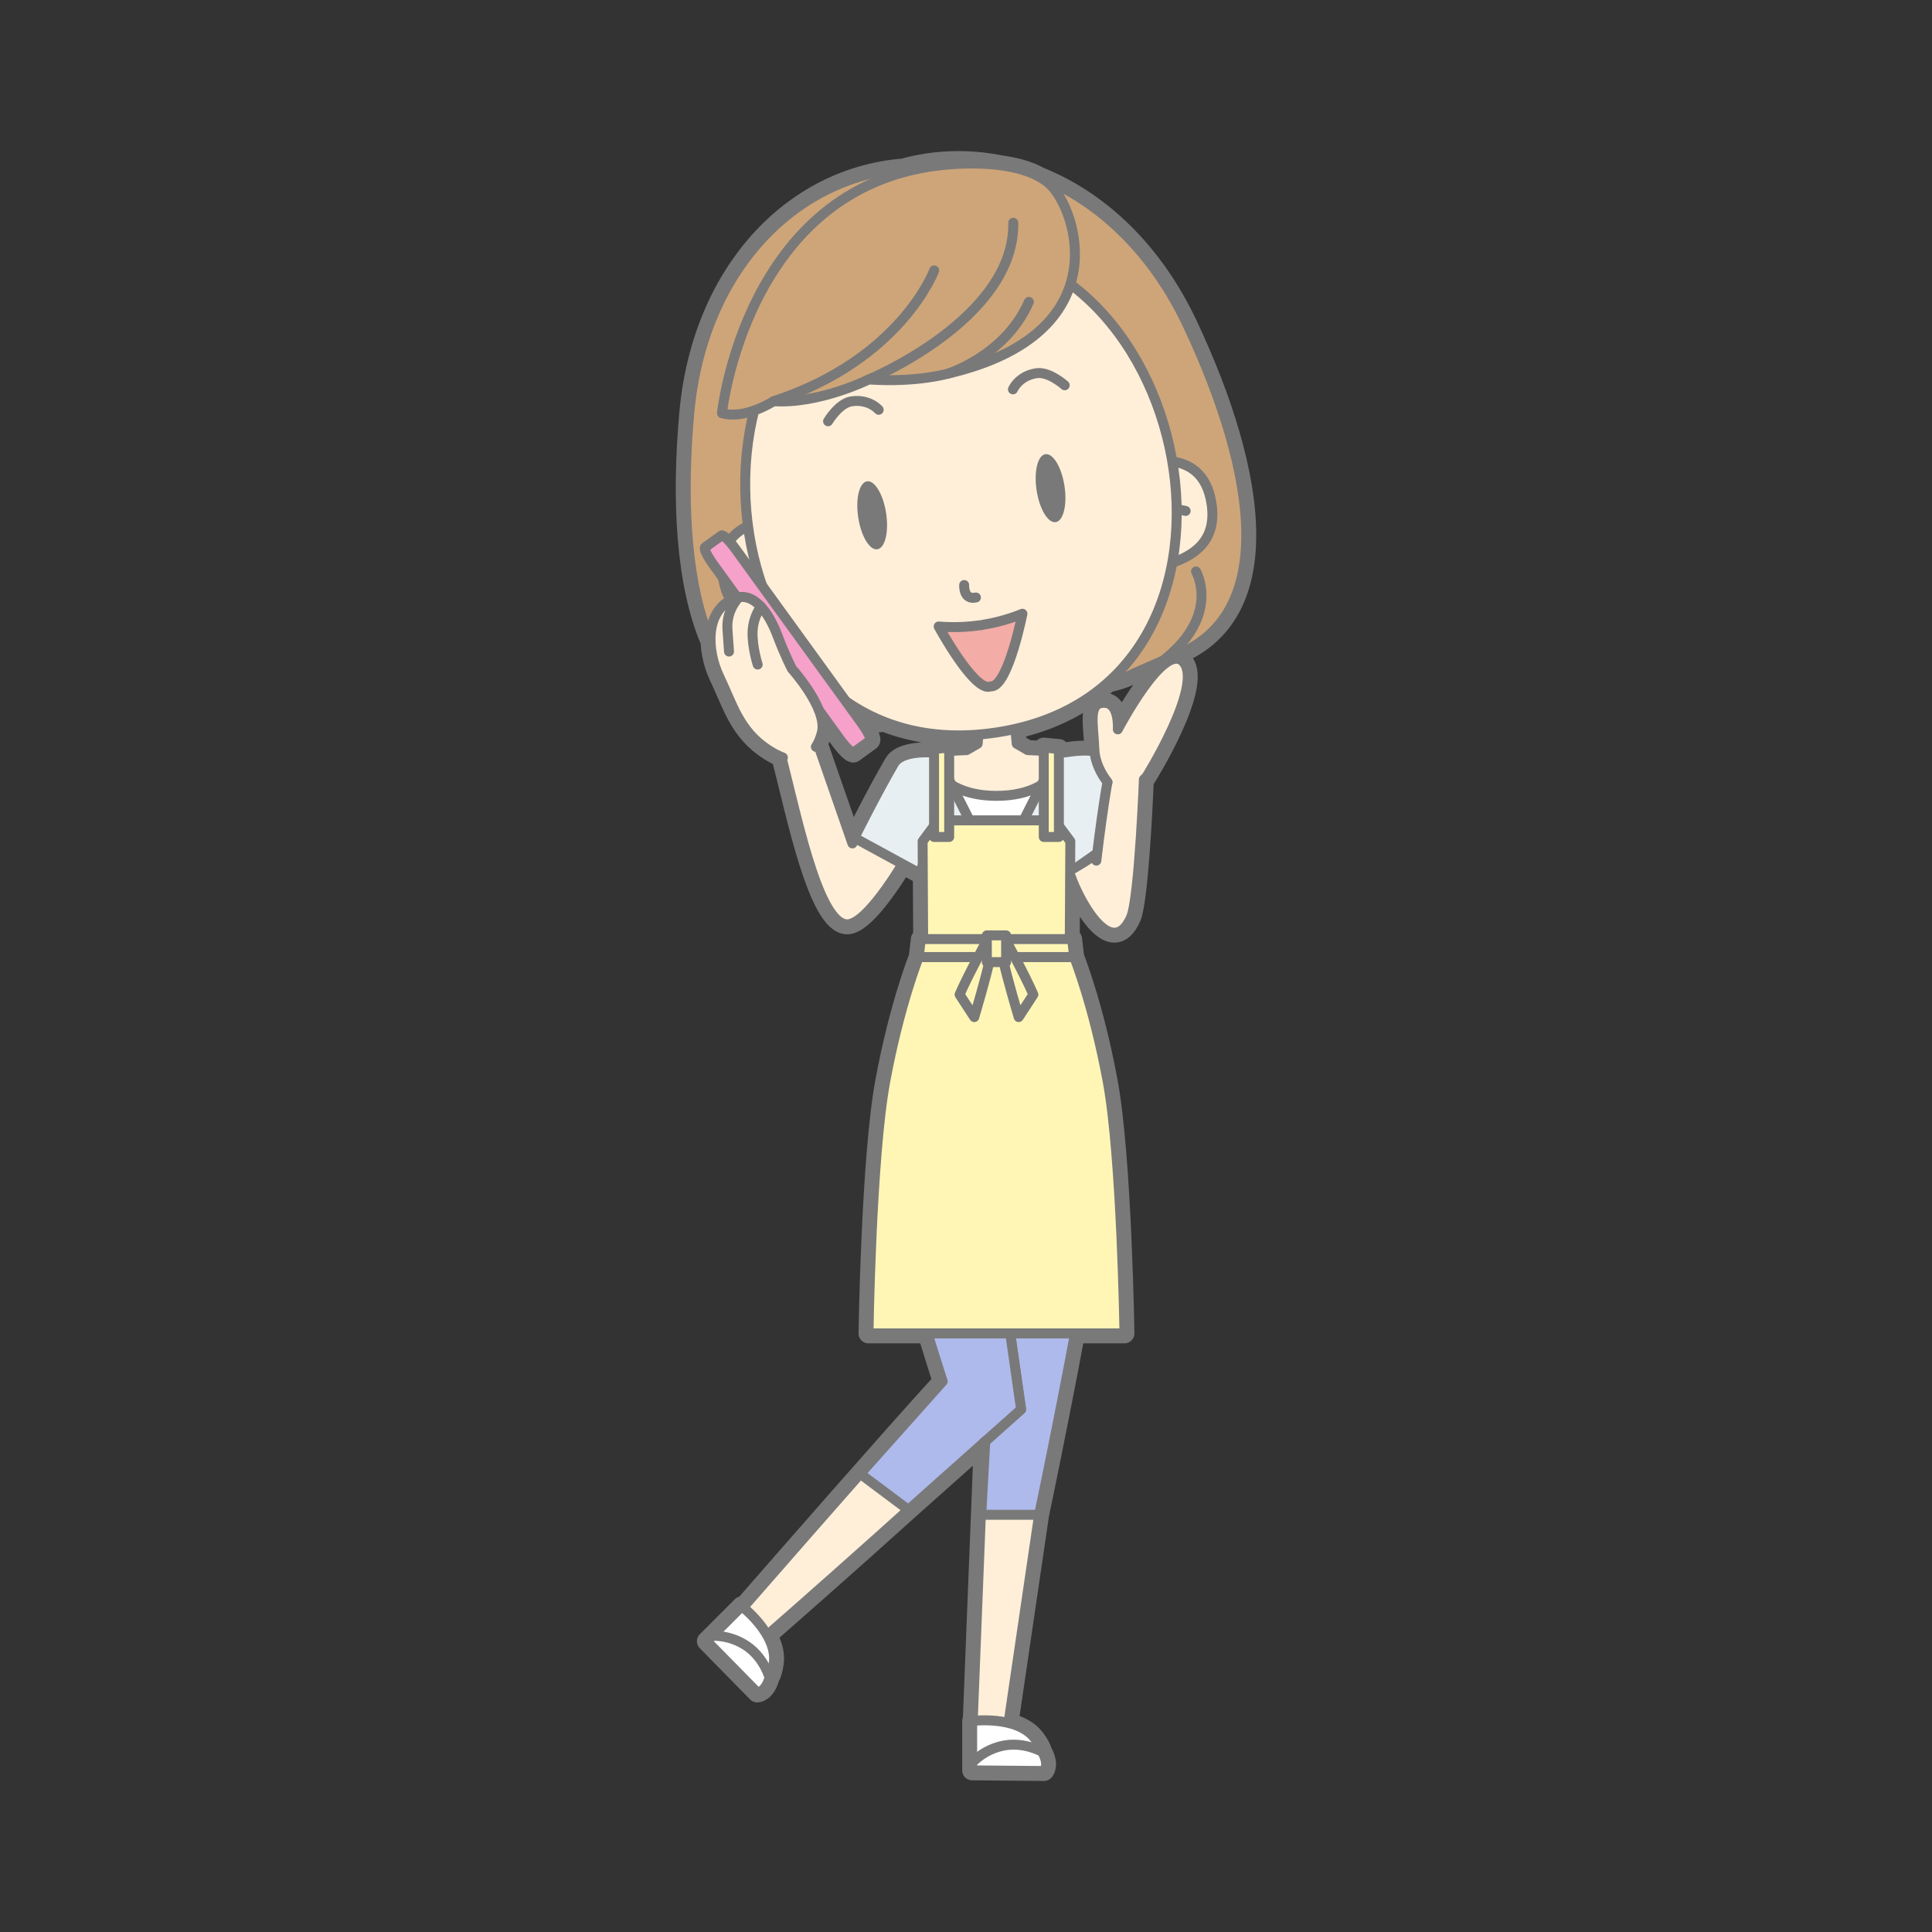 <svg:svg xmlns:svg="http://www.w3.org/2000/svg" height="776.237" version="1.1" viewBox="-269.98 -59.966 776.237 776.237" width="776.237" x="0" y="0">
  <svg:rect x="-269.98" y="-59.966" width="776.237" height="776.237" fill="#333333" stroke="none"/>
  <svg:g id="Layer_1">
    <svg:path d="M72.507,278.898 L58.57,238.81 C59.233,237.541 59.832,236.013 60.266,234.171 C60.64,232.583 60.55,230.819 60.149,228.984 C60.278,228.98 60.402,228.982 60.531,228.977 C60.316,229.008 60.467,229.07 61.791,229.192 L67.45,237.003 C69.908,240.395 72.39,242.792 72.992,242.356 L79.618,237.553 C80.221,237.118 78.715,234.012 76.258,230.62 L75.951,230.197 C77.442,230.389 80.806,230.651 85.304,230.043 C96.287,234.364 108.84,236.319 122.915,235.19 L122.568,238.852 L118.125,241.422 C115.953,241.497 113.657,241.606 111.379,241.761 L111.379,240.403 L105.3,240.969 L105.3,242.316 C105.229,242.325 105.158,242.333 105.086,242.341 L102.631,242.332 L102.629,242.321 C102.629,242.321 101.904,242.288 100.787,242.325 L99.884,242.321 L99.888,242.368 C96.563,242.573 91.163,243.427 89.226,246.745 C82.101,258.948 73.295,276.639 73.295,276.639 L73.878,276.958 C73.466,277.597 73.043,278.253 72.616,278.913 z M207.211,70.648 C193.338,41.13 171.766,20.788 147.697,11.133 C143.258,8.633 137.742,7.196 132.052,6.442 C119.119,3.831 105.81,4.176 92.85,7.743 C48.172,11.371 12.013,49.744 6.951,106.01 C3.762,141.457 5.661,174.799 15.507,197.807 C15.659,202.701 17.01,207.807 19.08,212.112 C24.295,222.95 26.958,233.866 38.922,241.487 C40.789,242.676 42.443,243.516 43.919,244.118 C49.721,265.948 58.578,311.417 70.417,311.417 C76.948,311.417 87.492,295.618 92.651,287.193 L99.272,290.803 L100.764,287.833 L100.928,317.344 L99.996,317.344 L99.144,324.553 C99.144,324.553 91.309,344.003 85.649,374.732 C79.989,405.462 78.959,475.764 78.959,475.764 L102.688,475.764 C106.135,486.95 108.763,495.037 108.767,495.048 L108.767,495.049 L108.728,495.092 C89.435,516.195 44.264,567.885 28.595,585.848 C28.256,585.569 28.056,585.415 28.056,585.415 L16.184,597.288 L14.026,599.445 L34.268,620.041 C34.268,620.041 37.477,620.058 39.201,614.1 C39.913,612.835 40.554,610.953 40.924,608.142 C41.438,604.241 40.168,600.411 38.254,597.038 C48.064,588.447 72.704,566.796 94.988,546.649 L125.263,519.674 L125.263,519.675 L125.265,519.674 L120.845,631.466 C120.695,631.483 120.612,631.494 120.612,631.494 L120.612,651.335 L149.488,651.585 C149.488,651.585 151.77,649.329 148.776,643.897 L148.771,643.894 C148.38,642.496 147.508,640.715 145.782,638.465 C143.21,635.113 139.243,633.274 135.213,632.287 L147.509,548.645 C147.519,548.594 155.269,511.743 161.941,475.764 L181.802,475.764 C181.802,475.764 180.773,405.462 175.113,374.732 C169.453,344.003 161.617,324.553 161.617,324.553 L160.766,317.344 L159.834,317.344 L159.984,290.441 L160.084,290.371 L160.663,291.694 L160.156,291.997 C163.879,302.637 176.767,325.815 184.433,308.649 C187.309,302.208 189.133,264.626 189.629,253.144 L190.603,252.237 C190.603,252.237 213.228,216.051 205.724,206.34 C198.218,196.63 179.132,233.073 179.132,233.073 C179.132,233.073 179.857,223.01 174.24,222.45 C166.862,221.715 169.315,230.792 169.717,241.141 C169.726,241.385 169.767,241.627 169.787,241.87 C164.697,241.091 158.133,242.321 158.133,242.321 L158.13,242.333 L155.997,242.34 C155.82,242.319 155.639,242.299 155.461,242.279 L155.461,240.969 L149.384,240.403 L149.384,241.739 C147.21,241.594 145.025,241.493 142.956,241.421 L138.512,238.852 L137.948,232.891 C153.226,229.414 165.57,222.858 175.229,214.198 C181.84,212.893 185.675,210.539 185.675,210.539 C198.198,205.145 199.477,204.426 198.986,204.529 C244.527,189.808 235.394,130.626 207.211,70.648" fill="#797979" />
    <svg:path d="M72.507,278.898 L58.57,238.81 C59.233,237.541 59.832,236.013 60.266,234.171 C60.64,232.583 60.55,230.819 60.149,228.984 C60.278,228.98 60.402,228.982 60.531,228.977 C60.316,229.008 60.467,229.07 61.791,229.192 L67.45,237.003 C69.908,240.395 72.39,242.792 72.992,242.356 L79.618,237.553 C80.221,237.118 78.715,234.012 76.258,230.62 L75.951,230.197 C77.442,230.389 80.806,230.651 85.304,230.043 C96.287,234.364 108.84,236.319 122.915,235.19 L122.568,238.852 L118.125,241.422 C115.953,241.497 113.657,241.606 111.379,241.761 L111.379,240.403 L105.3,240.969 L105.3,242.316 C105.229,242.325 105.158,242.333 105.086,242.341 L102.631,242.332 L102.629,242.321 C102.629,242.321 101.904,242.288 100.787,242.325 L99.884,242.321 L99.888,242.368 C96.563,242.573 91.163,243.427 89.226,246.745 C82.101,258.948 73.295,276.639 73.295,276.639 L73.878,276.958 C73.466,277.597 73.043,278.253 72.616,278.913 L72.507,278.898 z M207.211,70.648 C193.338,41.13 171.766,20.788 147.697,11.133 C143.258,8.633 137.742,7.196 132.052,6.442 C119.119,3.831 105.81,4.176 92.85,7.743 C48.172,11.371 12.013,49.744 6.951,106.01 C3.762,141.457 5.661,174.799 15.507,197.807 C15.659,202.701 17.01,207.807 19.08,212.112 C24.295,222.95 26.958,233.866 38.922,241.487 C40.789,242.676 42.443,243.516 43.919,244.118 C49.721,265.948 58.578,311.417 70.417,311.417 C76.948,311.417 87.492,295.618 92.651,287.193 L99.272,290.803 L100.764,287.833 L100.928,317.344 L99.996,317.344 L99.144,324.553 C99.144,324.553 91.309,344.003 85.649,374.732 C79.989,405.462 78.959,475.764 78.959,475.764 L102.688,475.764 C106.135,486.95 108.763,495.037 108.767,495.048 L108.767,495.049 L108.728,495.092 C89.435,516.195 44.264,567.885 28.595,585.848 C28.256,585.569 28.056,585.415 28.056,585.415 L16.184,597.288 L14.026,599.445 L34.268,620.041 C34.268,620.041 37.477,620.058 39.201,614.1 C39.913,612.835 40.554,610.953 40.924,608.142 C41.438,604.241 40.168,600.411 38.254,597.038 C48.064,588.447 72.704,566.796 94.988,546.649 L125.263,519.674 L125.263,519.675 L125.265,519.674 L120.845,631.466 C120.695,631.483 120.612,631.494 120.612,631.494 L120.612,651.335 L149.488,651.585 C149.488,651.585 151.77,649.329 148.776,643.897 L148.771,643.894 C148.38,642.496 147.508,640.715 145.782,638.465 C143.21,635.113 139.243,633.274 135.213,632.287 L147.509,548.645 C147.519,548.594 155.269,511.743 161.941,475.764 L181.802,475.764 C181.802,475.764 180.773,405.462 175.113,374.732 C169.453,344.003 161.617,324.553 161.617,324.553 L160.766,317.344 L159.834,317.344 L159.984,290.441 L160.084,290.371 L160.663,291.694 L160.156,291.997 C163.879,302.637 176.767,325.815 184.433,308.649 C187.309,302.208 189.133,264.626 189.629,253.144 L190.603,252.237 C190.603,252.237 213.228,216.051 205.724,206.34 C198.218,196.63 179.132,233.073 179.132,233.073 C179.132,233.073 179.857,223.01 174.24,222.45 C166.862,221.715 169.315,230.792 169.717,241.141 C169.726,241.385 169.767,241.627 169.787,241.87 C164.697,241.091 158.133,242.321 158.133,242.321 L158.13,242.333 L155.997,242.34 C155.82,242.319 155.639,242.299 155.461,242.279 L155.461,240.969 L149.384,240.403 L149.384,241.739 C147.21,241.594 145.025,241.493 142.956,241.421 L138.512,238.852 L137.948,232.891 C153.226,229.414 165.57,222.858 175.229,214.198 C181.84,212.893 185.675,210.539 185.675,210.539 C198.198,205.145 199.477,204.426 198.986,204.529 C244.527,189.808 235.394,130.626 207.211,70.648 z" fill-opacity="0" stroke="#797979" stroke-linecap="round" stroke-linejoin="round" stroke-width="8" />
    <svg:path d="M207.211,70.648 C183.184,19.518 136.067,-4.15 92.851,7.743 C48.173,11.371 12.013,49.744 6.952,106.01 C1.013,172.014 12.701,230.746 60.531,228.977 C60.034,229.049 61.482,229.287 75.094,230.065 C75.094,230.065 82.925,231.663 93.475,228.14 L113.379,227.776 L131.215,225.003 L148.924,221.499 L167.746,215.025 C178.865,214.721 185.676,210.539 185.676,210.539 C198.198,205.145 199.478,204.426 198.986,204.529 C244.527,189.808 235.395,130.626 207.211,70.648" fill="#CEA579" />
    <svg:path d="M207.211,70.648 C183.184,19.518 136.067,-4.15 92.851,7.743 C48.173,11.371 12.013,49.744 6.952,106.01 C1.013,172.014 12.701,230.746 60.531,228.977 C60.034,229.049 61.482,229.287 75.094,230.065 C75.094,230.065 82.925,231.663 93.475,228.14 L113.379,227.776 L131.215,225.003 L148.924,221.499 L167.746,215.025 C178.865,214.721 185.676,210.539 185.676,210.539 C198.198,205.145 199.478,204.426 198.986,204.529 C244.527,189.808 235.395,130.626 207.211,70.648 z" fill-opacity="0" stroke="#797979" stroke-linecap="round" stroke-linejoin="round" stroke-width="4" />
    <svg:g>
      <svg:path d="M37.709,200.14 C37.709,200.14 34.22,219.662 61.461,228.947" fill="#CEA579" />
      <svg:path d="M37.709,200.14 C37.709,200.14 34.22,219.662 61.461,228.947" fill-opacity="0" stroke="#797979" stroke-linecap="round" stroke-linejoin="round" stroke-width="4" />
    </svg:g>
    <svg:g>
      <svg:path d="M210.551,169.619 C210.551,169.619 220.515,186.766 198.102,204.817" fill="#CEA579" />
      <svg:path d="M210.551,169.619 C210.551,169.619 220.515,186.766 198.102,204.817" fill-opacity="0" stroke="#797979" stroke-linecap="round" stroke-linejoin="round" stroke-width="4" />
    </svg:g>
    <svg:path d="M167.311,413.944 L134.469,637.355 L120.613,637.355 L128.481,438.383 z" fill="#FFEFD9" />
    <svg:path d="M167.311,413.944 L134.469,637.355 L120.613,637.355 L128.481,438.383 L167.311,413.944 z" fill-opacity="0" stroke="#797979" stroke-linecap="round" stroke-linejoin="round" stroke-width="4" />
    <svg:path d="M138.229,502.992 L132.489,433.804 L96.845,413.944 L108.767,495.05 C85.258,520.759 23.121,592.129 23.121,592.129 L33.877,600.866 C33.877,600.866 133.428,514.028 137.431,505.662 C137.813,504.864 137.99,504 137.997,503.093 z" fill="#FFEFD9" />
    <svg:path d="M138.229,502.992 L132.489,433.804 L96.845,413.944 L108.767,495.05 C85.258,520.759 23.121,592.129 23.121,592.129 L33.877,600.866 C33.877,600.866 133.428,514.028 137.431,505.662 C137.813,504.864 137.99,504 137.997,503.093 L138.229,502.992 z" fill-opacity="0" stroke="#797979" stroke-linecap="round" stroke-linejoin="round" stroke-width="4" />
    <svg:path d="M147.969,648.283 L120.613,648.283 L120.613,631.493 C120.613,631.493 138.614,629.121 145.783,638.465 C151.487,645.9 147.969,648.283 147.969,648.283" fill="#FFFFFF" />
    <svg:path d="M147.969,648.283 L120.613,648.283 L120.613,631.493 C120.613,631.493 138.614,629.121 145.783,638.465 C151.487,645.9 147.969,648.283 147.969,648.283 z" fill-opacity="0" stroke="#797979" stroke-linecap="round" stroke-linejoin="round" stroke-width="4" />
    <svg:path d="M148.777,643.896 C148.777,643.896 141.739,639.834 133.489,641.334 C125.239,642.834 120.613,648.283 120.613,648.283 L120.613,651.334 L149.489,651.584 C149.489,651.584 151.771,649.328 148.777,643.896" fill="#FFFFFF" />
    <svg:path d="M148.777,643.896 C148.777,643.896 141.739,639.834 133.489,641.334 C125.239,642.834 120.613,648.283 120.613,648.283 L120.613,651.334 L149.489,651.584 C149.489,651.584 151.771,649.328 148.777,643.896 z" fill-opacity="0" stroke="#797979" stroke-linecap="round" stroke-linejoin="round" stroke-width="4" />
    <svg:path d="M35.528,616.631 L16.184,597.287 L28.056,585.414 C28.056,585.414 42.462,596.466 40.924,608.142 C39.7,617.434 35.528,616.631 35.528,616.631" fill="#FFFFFF" />
    <svg:path d="M35.528,616.631 L16.184,597.287 L28.056,585.414 C28.056,585.414 42.462,596.466 40.924,608.142 C39.7,617.434 35.528,616.631 35.528,616.631 z" fill-opacity="0" stroke="#797979" stroke-linecap="round" stroke-linejoin="round" stroke-width="4" />
    <svg:path d="M39.201,614.1 C39.201,614.1 37.096,606.251 30.202,601.479 C23.307,596.705 16.184,597.288 16.184,597.288 L14.026,599.445 L34.268,620.04 C34.268,620.04 37.477,620.058 39.201,614.1" fill="#FFFFFF" />
    <svg:path d="M39.201,614.1 C39.201,614.1 37.096,606.251 30.202,601.479 C23.307,596.705 16.184,597.288 16.184,597.288 L14.026,599.445 L34.268,620.04 C34.268,620.04 37.477,620.058 39.201,614.1 z" fill-opacity="0" stroke="#797979" stroke-linecap="round" stroke-linejoin="round" stroke-width="4" />
    <svg:path d="M165.252,244.6 C161.377,242.498 151.104,241.708 142.715,241.421 L138.272,238.852 L136.91,224.472 L130.42,220.252 L123.93,224.472 L122.568,238.852 L118.125,241.422 C109.736,241.709 99.473,242.499 95.599,244.6 C95.256,244.786 94.178,247.086 94.178,247.086 C94.114,253.793 105.309,278.288 105.309,278.288 L155.543,278.288 C155.543,278.288 166.738,253.793 166.674,247.086 C166.674,247.086 165.596,244.786 165.252,244.6" fill="#FFEFD9" />
    <svg:path d="M165.252,244.6 C161.377,242.498 151.104,241.708 142.715,241.421 L138.272,238.852 L136.91,224.472 L130.42,220.252 L123.93,224.472 L122.568,238.852 L118.125,241.422 C109.736,241.709 99.473,242.499 95.599,244.6 C95.256,244.786 94.178,247.086 94.178,247.086 C94.114,253.793 105.309,278.288 105.309,278.288 L155.543,278.288 C155.543,278.288 166.738,253.793 166.674,247.086 C166.674,247.086 165.596,244.786 165.252,244.6 z" fill-opacity="0" stroke="#797979" stroke-linecap="round" stroke-linejoin="round" stroke-width="4" />
    <svg:path d="M165.494,244.6 C161.617,242.498 151.345,241.708 142.955,241.421 L138.512,238.852 L137.151,224.472 L130.661,220.252 L124.17,224.472 L122.809,238.852 L118.366,241.422 C109.977,241.709 99.714,242.499 95.84,244.6 C95.497,244.786 94.418,247.086 94.418,247.086 C94.354,253.793 105.55,278.288 105.55,278.288 L155.784,278.288 C155.784,278.288 166.978,253.793 166.915,247.086 C166.915,247.086 165.836,244.786 165.494,244.6" fill="#FFEFD9" />
    <svg:path d="M165.494,244.6 C161.617,242.498 151.345,241.708 142.955,241.421 L138.512,238.852 L137.151,224.472 L130.661,220.252 L124.17,224.472 L122.809,238.852 L118.366,241.422 C109.977,241.709 99.714,242.499 95.84,244.6 C95.497,244.786 94.418,247.086 94.418,247.086 C94.354,253.793 105.55,278.288 105.55,278.288 L155.784,278.288 C155.784,278.288 166.978,253.793 166.915,247.086 C166.915,247.086 165.836,244.786 165.494,244.6 z" fill-opacity="0" stroke="#797979" stroke-linecap="round" stroke-linejoin="round" stroke-width="4" />
    <svg:path d="M130.381,285.426 C140.547,285.437 150.728,261.34 150.426,253.923 C150.426,253.923 144.508,259.793 130.381,259.793 C116.256,259.793 110.424,253.923 110.424,253.923 C110.123,261.319 120.245,285.415 130.381,285.426" fill="#FFFFFF" />
    <svg:path d="M130.381,285.426 C140.547,285.437 150.728,261.34 150.426,253.923 C150.426,253.923 144.508,259.793 130.381,259.793 C116.256,259.793 110.424,253.923 110.424,253.923 C110.123,261.319 120.245,285.415 130.381,285.426 z" fill-opacity="0" stroke="#797979" stroke-linecap="round" stroke-linejoin="round" stroke-width="4" />
    <svg:path d="M104.324,303.303 L156.527,303.303 L158.386,270.501 L160.967,242.321 L155.108,242.344 L130.426,291.05 L105.743,242.344 L99.884,242.321 L102.467,270.501 z" fill="#E8EFF2" />
    <svg:path d="M104.324,303.303 L156.527,303.303 L158.386,270.501 L160.967,242.321 L155.108,242.344 L130.426,291.05 L105.743,242.344 L99.884,242.321 L102.467,270.501 L104.324,303.303 z" fill-opacity="0" stroke="#797979" stroke-linecap="round" stroke-linejoin="round" stroke-width="4" />
    <svg:g>
      <svg:path d="M105.4,270.218 L77.944,304.592 C77.944,304.592 73.775,308.5 68.158,305.904 C63.675,303.832 59.2,300.146 62.658,294.238 C84.599,260.716 93.095,246.124 95.841,244.6 L97.347,243.953" fill="#FFEFD9" />
      <svg:path d="M105.4,270.218 L77.944,304.592 C77.944,304.592 73.775,308.5 68.158,305.904 C63.675,303.832 59.2,300.146 62.658,294.238 C84.599,260.716 93.095,246.124 95.841,244.6 L97.347,243.953" fill-opacity="0" stroke="#797979" stroke-linecap="round" stroke-linejoin="round" stroke-width="4" />
    </svg:g>
    <svg:g>
      <svg:path d="M95.694,282.037 C95.694,282.037 79.321,311.416 70.418,311.416 C58.196,311.416 49.153,262.963 43.367,242.078 L57.543,235.852 L72.507,278.897" fill="#FFEFD9" />
      <svg:path d="M95.694,282.037 C95.694,282.037 79.321,311.416 70.418,311.416 C58.196,311.416 49.153,262.963 43.367,242.078 L57.543,235.852 L72.507,278.897" fill-opacity="0" stroke="#797979" stroke-linecap="round" stroke-linejoin="round" stroke-width="4" />
    </svg:g>
    <svg:g>
      <svg:path d="M152.627,273.336 L163.611,298.429 C163.611,298.429 167.773,307.364 173.932,306.755 C178.846,306.269 182.874,303.021 181.545,296.304 C172.596,257.856 168.239,246.124 165.494,244.6 L163.988,243.953" fill="#FFEFD9" />
      <svg:path d="M152.627,273.336 L163.611,298.429 C163.611,298.429 167.773,307.364 173.932,306.755 C178.846,306.269 182.874,303.021 181.545,296.304 C172.596,257.856 168.239,246.124 165.494,244.6 L163.988,243.953" fill-opacity="0" stroke="#797979" stroke-linecap="round" stroke-linejoin="round" stroke-width="4" />
    </svg:g>
    <svg:g>
      <svg:path d="M102.63,242.32 C102.63,242.32 92.103,241.816 89.226,246.744 C82.102,258.947 73.295,276.638 73.295,276.638 L99.272,290.802 L108.046,273.336" fill="#E8EFF2" />
      <svg:path d="M102.63,242.32 C102.63,242.32 92.103,241.816 89.226,246.744 C82.102,258.947 73.295,276.638 73.295,276.638 L99.272,290.802 L108.046,273.336" fill-opacity="0" stroke="#797979" stroke-linecap="round" stroke-linejoin="round" stroke-width="4" />
    </svg:g>
    <svg:g>
      <svg:path d="M158.133,242.32 C158.133,242.32 172.254,239.672 175.131,244.599 C182.256,256.802 180.522,276.052 180.522,276.052 L158.918,291.187 L152.717,273.336" fill="#E8EFF2" />
      <svg:path d="M158.133,242.32 C158.133,242.32 172.254,239.672 175.131,244.599 C182.256,256.802 180.522,276.052 180.522,276.052 L158.918,291.187 L152.717,273.336" fill-opacity="0" stroke="#797979" stroke-linecap="round" stroke-linejoin="round" stroke-width="4" />
    </svg:g>
    <svg:g>
      <svg:path d="M169.752,371.041 C169.752,371.041 171.856,388.119 171.41,412.623 C170.963,437.127 147.509,548.646 147.509,548.646 L124.264,548.646 L130.381,437.062 L130.381,370.303 L172.588,371.041" fill="#AEBAEB" />
      <svg:path d="M169.752,371.041 C169.752,371.041 171.856,388.119 171.41,412.623 C170.963,437.127 147.509,548.646 147.509,548.646 L124.264,548.646 L130.381,437.062 L130.381,370.303 L172.588,371.041" fill-opacity="0" stroke="#797979" stroke-linecap="round" stroke-linejoin="round" stroke-width="4" />
    </svg:g>
    <svg:g>
      <svg:path d="M91.01,371.041 C91.01,371.041 86.072,388.119 86.518,412.623 C86.788,427.4 108.768,495.049 108.768,495.049 L75.638,532.185 L94.989,546.648 L140.272,506.303 L130.381,437.062 L130.381,370.303 L88.176,371.041" fill="#AEBAEB" />
      <svg:path d="M91.01,371.041 C91.01,371.041 86.072,388.119 86.518,412.623 C86.788,427.4 108.768,495.049 108.768,495.049 L75.638,532.185 L94.989,546.648 L140.272,506.303 L130.381,437.062 L130.381,370.303 L88.176,371.041" fill-opacity="0" stroke="#797979" stroke-linecap="round" stroke-linejoin="round" stroke-width="4" />
    </svg:g>
    <svg:g>
      <svg:path d="M125.264,519.675 L140.272,506.303 L130.381,437.062" fill="#AEBAEB" />
      <svg:path d="M125.264,519.675 L140.272,506.303 L130.381,437.062" fill-opacity="0" stroke="#797979" stroke-linecap="round" stroke-linejoin="round" stroke-width="4" />
    </svg:g>
    <svg:path d="M175.113,374.732 C169.453,344.003 161.617,324.553 161.617,324.553 L99.144,324.553 C99.144,324.553 91.309,344.003 85.649,374.732 C79.989,405.461 78.959,475.764 78.959,475.764 L181.802,475.764 C181.802,475.764 180.773,405.461 175.113,374.732" fill="#FFF6B5" />
    <svg:path d="M175.113,374.732 C169.453,344.003 161.617,324.553 161.617,324.553 L99.144,324.553 C99.144,324.553 91.309,344.003 85.649,374.732 C79.989,405.461 78.959,475.764 78.959,475.764 L181.802,475.764 C181.802,475.764 180.773,405.461 175.113,374.732 z" fill-opacity="0" stroke="#797979" stroke-linecap="round" stroke-linejoin="round" stroke-width="4" />
    <svg:path d="M160.053,278.053 L153.803,269.635 L106.959,269.635 L100.71,278.053 L100.939,319.161 L159.824,319.161 z" fill="#FFF6B5" />
    <svg:path d="M160.053,278.053 L153.803,269.635 L106.959,269.635 L100.71,278.053 L100.939,319.161 L159.824,319.161 L160.053,278.053 z" fill-opacity="0" stroke="#797979" stroke-linecap="round" stroke-linejoin="round" stroke-width="4" />
    <svg:path d="M111.379,276.308 L105.301,276.308 L105.301,240.969 L111.379,240.403 z" fill="#FFF6B5" />
    <svg:path d="M111.379,276.308 L105.301,276.308 L105.301,240.969 L111.379,240.403 L111.379,276.308 z" fill-opacity="0" stroke="#797979" stroke-linecap="round" stroke-linejoin="round" stroke-width="4" />
    <svg:path d="M149.385,276.308 L155.461,276.308 L155.461,240.969 L149.385,240.403 z" fill="#FFF6B5" />
    <svg:path d="M149.385,276.308 L155.461,276.308 L155.461,240.969 L149.385,240.403 L149.385,276.308 z" fill-opacity="0" stroke="#797979" stroke-linecap="round" stroke-linejoin="round" stroke-width="4" />
    <svg:path d="M161.617,324.553 L99.144,324.553 L99.996,317.344 L160.766,317.344 z" fill="#FFF6B5" />
    <svg:path d="M161.617,324.553 L99.144,324.553 L99.996,317.344 L160.766,317.344 L161.617,324.553 z" fill-opacity="0" stroke="#797979" stroke-linecap="round" stroke-linejoin="round" stroke-width="4" />
    <svg:path d="M127.648,315.844 C127.648,315.844 118.584,332.47 115.564,339.637 L121.461,348.68 C121.461,348.68 126.498,331.713 127.648,325.74 z" fill="#FFF6B5" />
    <svg:path d="M127.648,315.844 C127.648,315.844 118.584,332.47 115.564,339.637 L121.461,348.68 C121.461,348.68 126.498,331.713 127.648,325.74 L127.648,315.844 z" fill-opacity="0" stroke="#797979" stroke-linecap="round" stroke-linejoin="round" stroke-width="4" />
    <svg:path d="M133.114,315.844 C133.114,315.844 142.177,332.47 145.199,339.637 L139.3,348.68 C139.3,348.68 134.265,331.713 133.114,325.74 z" fill="#FFF6B5" />
    <svg:path d="M133.114,315.844 C133.114,315.844 142.177,332.47 145.199,339.637 L139.3,348.68 C139.3,348.68 134.265,331.713 133.114,325.74 L133.114,315.844 z" fill-opacity="0" stroke="#797979" stroke-linecap="round" stroke-linejoin="round" stroke-width="4" />
    <svg:g>
      <svg:path d="M126.514,326.594 L134.249,326.594 L134.249,315.844 L126.514,315.844 z" fill="#FFF6B5" />
      <svg:path d="M126.514,326.594 L134.249,326.594 L134.249,315.844 L126.514,315.844 z" fill-opacity="0" stroke="#797979" stroke-linecap="round" stroke-linejoin="round" stroke-width="4" />
    </svg:g>
    <svg:g>
      <svg:path d="M45.403,148.566 C45.403,148.566 16.707,147.057 20.535,172.212 C22.786,187.008 33.387,192.269 53.121,189.555" fill="#FFEFD9" />
      <svg:path d="M45.403,148.566 C45.403,148.566 16.707,147.057 20.535,172.212 C22.786,187.008 33.387,192.269 53.121,189.555" fill-opacity="0" stroke="#797979" stroke-linecap="round" stroke-linejoin="round" stroke-width="4" />
    </svg:g>
    <svg:g>
      <svg:path d="M31.345,171.959 C31.345,171.959 34.736,169.72 38.214,169.212" fill="#FFEFD9" />
      <svg:path d="M31.345,171.959 C31.345,171.959 34.736,169.72 38.214,169.212" fill-opacity="0" stroke="#797979" stroke-linecap="round" stroke-linejoin="round" stroke-width="4" />
    </svg:g>
    <svg:g>
      <svg:path d="M186.004,127.171 C186.004,127.171 212.952,117.194 216.78,142.351 C219.031,157.146 210.477,165.322 190.827,168.602" fill="#FFEFD9" />
      <svg:path d="M186.004,127.171 C186.004,127.171 212.952,117.194 216.78,142.351 C219.031,157.146 210.477,165.322 190.827,168.602" fill-opacity="0" stroke="#797979" stroke-linecap="round" stroke-linejoin="round" stroke-width="4" />
    </svg:g>
    <svg:g>
      <svg:path d="M206.386,145.322 C206.386,145.322 202.482,144.194 199.01,144.745" fill="#FFEFD9" />
      <svg:path d="M206.386,145.322 C206.386,145.322 202.482,144.194 199.01,144.745" fill-opacity="0" stroke="#797979" stroke-linecap="round" stroke-linejoin="round" stroke-width="4" />
    </svg:g>
    <svg:path d="M130.381,234.324 C10.996,252.492 -7.082,56.027 100.753,39.617 C208.588,23.209 249.767,216.157 130.381,234.324" fill="#FFEFD9" />
    <svg:path d="M130.381,234.324 C10.996,252.492 -7.082,56.027 100.753,39.617 C208.588,23.209 249.767,216.157 130.381,234.324 z" fill-opacity="0" stroke="#797979" stroke-linecap="round" stroke-linejoin="round" stroke-width="4" />
    <svg:path d="M151.791,14.035 C162.301,23.539 180.118,74.018 110.815,90.165 C110.815,90.165 98.453,93.795 79.062,92.49 C79.062,92.49 59.156,102.413 40.827,101.23 C40.827,101.23 29.315,108.763 20.086,106.027 C20.086,106.027 29.609,15.457 107.457,6.483 C118.986,5.153 141.281,4.532 151.791,14.035" fill="#CEA579" />
    <svg:path d="M151.791,14.035 C162.301,23.539 180.118,74.018 110.815,90.165 C110.815,90.165 98.453,93.795 79.062,92.49 C79.062,92.49 59.156,102.413 40.827,101.23 C40.827,101.23 29.315,108.763 20.086,106.027 C20.086,106.027 29.609,15.457 107.457,6.483 C118.986,5.153 141.281,4.532 151.791,14.035 z" fill-opacity="0" stroke="#797979" stroke-linecap="round" stroke-linejoin="round" stroke-width="4" />
    <svg:g>
      <svg:path d="M79.062,92.49 C79.062,92.49 137.867,68.218 137.126,29.524" fill="#CEA579" />
      <svg:path d="M79.062,92.49 C79.062,92.49 137.867,68.218 137.126,29.524" fill-opacity="0" stroke="#797979" stroke-linecap="round" stroke-linejoin="round" stroke-width="4" />
    </svg:g>
    <svg:g>
      <svg:path d="M40.827,101.231 C92.163,84.432 105.358,48.679 105.358,48.679" fill="#CEA579" />
      <svg:path d="M40.827,101.231 C92.163,84.432 105.358,48.679 105.358,48.679" fill-opacity="0" stroke="#797979" stroke-linecap="round" stroke-linejoin="round" stroke-width="4" />
    </svg:g>
    <svg:g>
      <svg:path d="M110.816,90.165 C110.816,90.165 133.905,83.063 143.403,61.325" fill="#CEA579" />
      <svg:path d="M110.816,90.165 C110.816,90.165 133.905,83.063 143.403,61.325" fill-opacity="0" stroke="#797979" stroke-linecap="round" stroke-linejoin="round" stroke-width="4" />
    </svg:g>
    <svg:path d="M117.403,175.081 C117.403,175.081 116.988,181.215 122.13,180.094" fill-opacity="0" stroke="#797979" stroke-linecap="round" stroke-linejoin="round" stroke-width="4" />
    <svg:path d="M124.895,191.067 C124.682,191.098 124.485,191.157 124.29,191.216 C124.086,191.217 123.881,191.221 123.668,191.254 C115.1,192.559 107.155,191.744 107.155,191.744 C107.155,191.744 120.838,216.972 127.428,215.969 C127.637,215.939 127.838,215.88 128.032,215.802 C128.239,215.82 128.446,215.814 128.655,215.783 C135.247,214.779 140.805,186.622 140.805,186.622 C140.805,186.622 133.461,189.763 124.895,191.067" fill="#F4ACA6" />
    <svg:path d="M124.895,191.067 C124.682,191.098 124.485,191.157 124.29,191.216 C124.086,191.217 123.881,191.221 123.668,191.254 C115.1,192.559 107.155,191.744 107.155,191.744 C107.155,191.744 120.838,216.972 127.428,215.969 C127.637,215.939 127.838,215.88 128.032,215.802 C128.239,215.82 128.446,215.814 128.655,215.783 C135.247,214.779 140.805,186.622 140.805,186.622 C140.805,186.622 133.461,189.763 124.895,191.067 z" fill-opacity="0" stroke="#797979" stroke-linecap="round" stroke-linejoin="round" stroke-width="4" />
    <svg:path d="M137,96.472 C137,96.472 139.301,91.065 146.432,89.981 C151.56,89.199 157.791,94.827 157.791,94.827" fill-opacity="0" stroke="#797979" stroke-linecap="round" stroke-linejoin="round" stroke-width="4" />
    <svg:path d="M157.711,135.314 C158.857,142.855 157.279,149.349 154.184,149.821 C151.09,150.291 147.65,144.561 146.502,137.021 C145.356,129.48 146.935,122.987 150.029,122.516 C153.124,122.046 156.563,127.776 157.711,135.314" fill="#797979" />
    <svg:path d="M83.057,104.68 C83.057,104.68 79.252,100.201 72.121,101.287 C66.994,102.067 62.719,109.294 62.719,109.294" fill-opacity="0" stroke="#797979" stroke-linecap="round" stroke-linejoin="round" stroke-width="4" />
    <svg:path d="M74.839,147.924 C75.986,155.465 79.426,161.195 82.521,160.725 C85.615,160.253 87.194,153.761 86.047,146.219 C84.9,138.679 81.46,132.95 78.366,133.422 C75.271,133.893 73.692,140.386 74.839,147.924" fill="#797979" />
    <svg:path d="M76.258,230.619 C78.716,234.012 80.221,237.117 79.618,237.553 L72.993,242.355 C72.391,242.791 69.909,240.394 67.451,237.002 L16.645,166.894 C14.186,163.5 12.683,160.396 13.284,159.961 L19.913,155.16 C20.514,154.723 22.993,157.117 25.452,160.512 z" fill="#F5A1C9" />
    <svg:path d="M76.258,230.619 C78.716,234.012 80.221,237.117 79.618,237.553 L72.993,242.355 C72.391,242.791 69.909,240.394 67.451,237.002 L16.645,166.894 C14.186,163.5 12.683,160.396 13.284,159.961 L19.913,155.16 C20.514,154.723 22.993,157.117 25.452,160.512 L76.258,230.619 z" fill-opacity="0" stroke="#797979" stroke-linecap="round" stroke-linejoin="round" stroke-width="4" />
    <svg:g>
      <svg:path d="M44.569,244.381 C42.94,243.775 41.064,242.851 38.923,241.486 C26.959,233.865 24.296,222.949 19.081,212.112 C13.867,201.266 13.183,185.326 24.861,180.545 C32.937,177.237 39.093,186.686 42.273,195.112 C45.458,203.541 48.194,208.746 48.194,208.746 C48.194,208.746 62.518,224.613 60.267,234.17 C59.674,236.685 58.777,238.624 57.827,240.101" fill="#FFEFD9" />
      <svg:path d="M44.569,244.381 C42.94,243.775 41.064,242.851 38.923,241.486 C26.959,233.865 24.296,222.949 19.081,212.112 C13.867,201.266 13.183,185.326 24.861,180.545 C32.937,177.237 39.093,186.686 42.273,195.112 C45.458,203.541 48.194,208.746 48.194,208.746 C48.194,208.746 62.518,224.613 60.267,234.17 C59.674,236.685 58.777,238.624 57.827,240.101" fill-opacity="0" stroke="#797979" stroke-linecap="round" stroke-linejoin="round" stroke-width="4" />
    </svg:g>
    <svg:g>
      <svg:path d="M35.752,183.799 C35.752,183.799 32.591,187.715 32.39,193.881 C32.19,200.045 34.438,207.035 34.438,207.035" fill="#FFEFD9" />
      <svg:path d="M35.752,183.799 C35.752,183.799 32.591,187.715 32.39,193.881 C32.19,200.045 34.438,207.035 34.438,207.035" fill-opacity="0" stroke="#797979" stroke-linecap="round" stroke-linejoin="round" stroke-width="4" />
    </svg:g>
    <svg:g>
      <svg:path d="M26.921,179.971 C26.921,179.971 21.748,184.932 22.295,192.909 C22.76,199.725 22.921,201.819 22.921,201.819" fill="#FFEFD9" />
      <svg:path d="M26.921,179.971 C26.921,179.971 21.748,184.932 22.295,192.909 C22.76,199.725 22.921,201.819 22.921,201.819" fill-opacity="0" stroke="#797979" stroke-linecap="round" stroke-linejoin="round" stroke-width="4" />
    </svg:g>
    <svg:g>
      <svg:path d="M170.499,285.817 C173.467,260.697 175.933,248.977 175.933,248.977 L189.767,249.811 C189.767,249.811 187.836,301.027 184.433,308.648 C176.767,325.814 163.879,302.636 160.156,291.996" fill="#FFEFD9" />
      <svg:path d="M170.499,285.817 C173.467,260.697 175.933,248.977 175.933,248.977 L189.767,249.811 C189.767,249.811 187.836,301.027 184.433,308.648 C176.767,325.814 163.879,302.636 160.156,291.996" fill-opacity="0" stroke="#797979" stroke-linecap="round" stroke-linejoin="round" stroke-width="4" />
    </svg:g>
    <svg:g>
      <svg:path d="M175.002,254.239 C172.496,251.139 169.914,246.196 169.718,241.14 C169.315,230.791 166.862,221.715 174.24,222.449 C179.857,223.009 179.133,233.072 179.133,233.072 C179.133,233.072 198.219,196.629 205.725,206.34 C213.229,216.05 190.604,252.236 190.604,252.236 L189.611,253.161" fill="#FFEFD9" />
      <svg:path d="M175.002,254.239 C172.496,251.139 169.914,246.196 169.718,241.14 C169.315,230.791 166.862,221.715 174.24,222.449 C179.857,223.009 179.133,233.072 179.133,233.072 C179.133,233.072 198.219,196.629 205.725,206.34 C213.229,216.05 190.604,252.236 190.604,252.236 L189.611,253.161" fill-opacity="0" stroke="#797979" stroke-linecap="round" stroke-linejoin="round" stroke-width="4" />
    </svg:g>
  </svg:g>
</svg:svg>